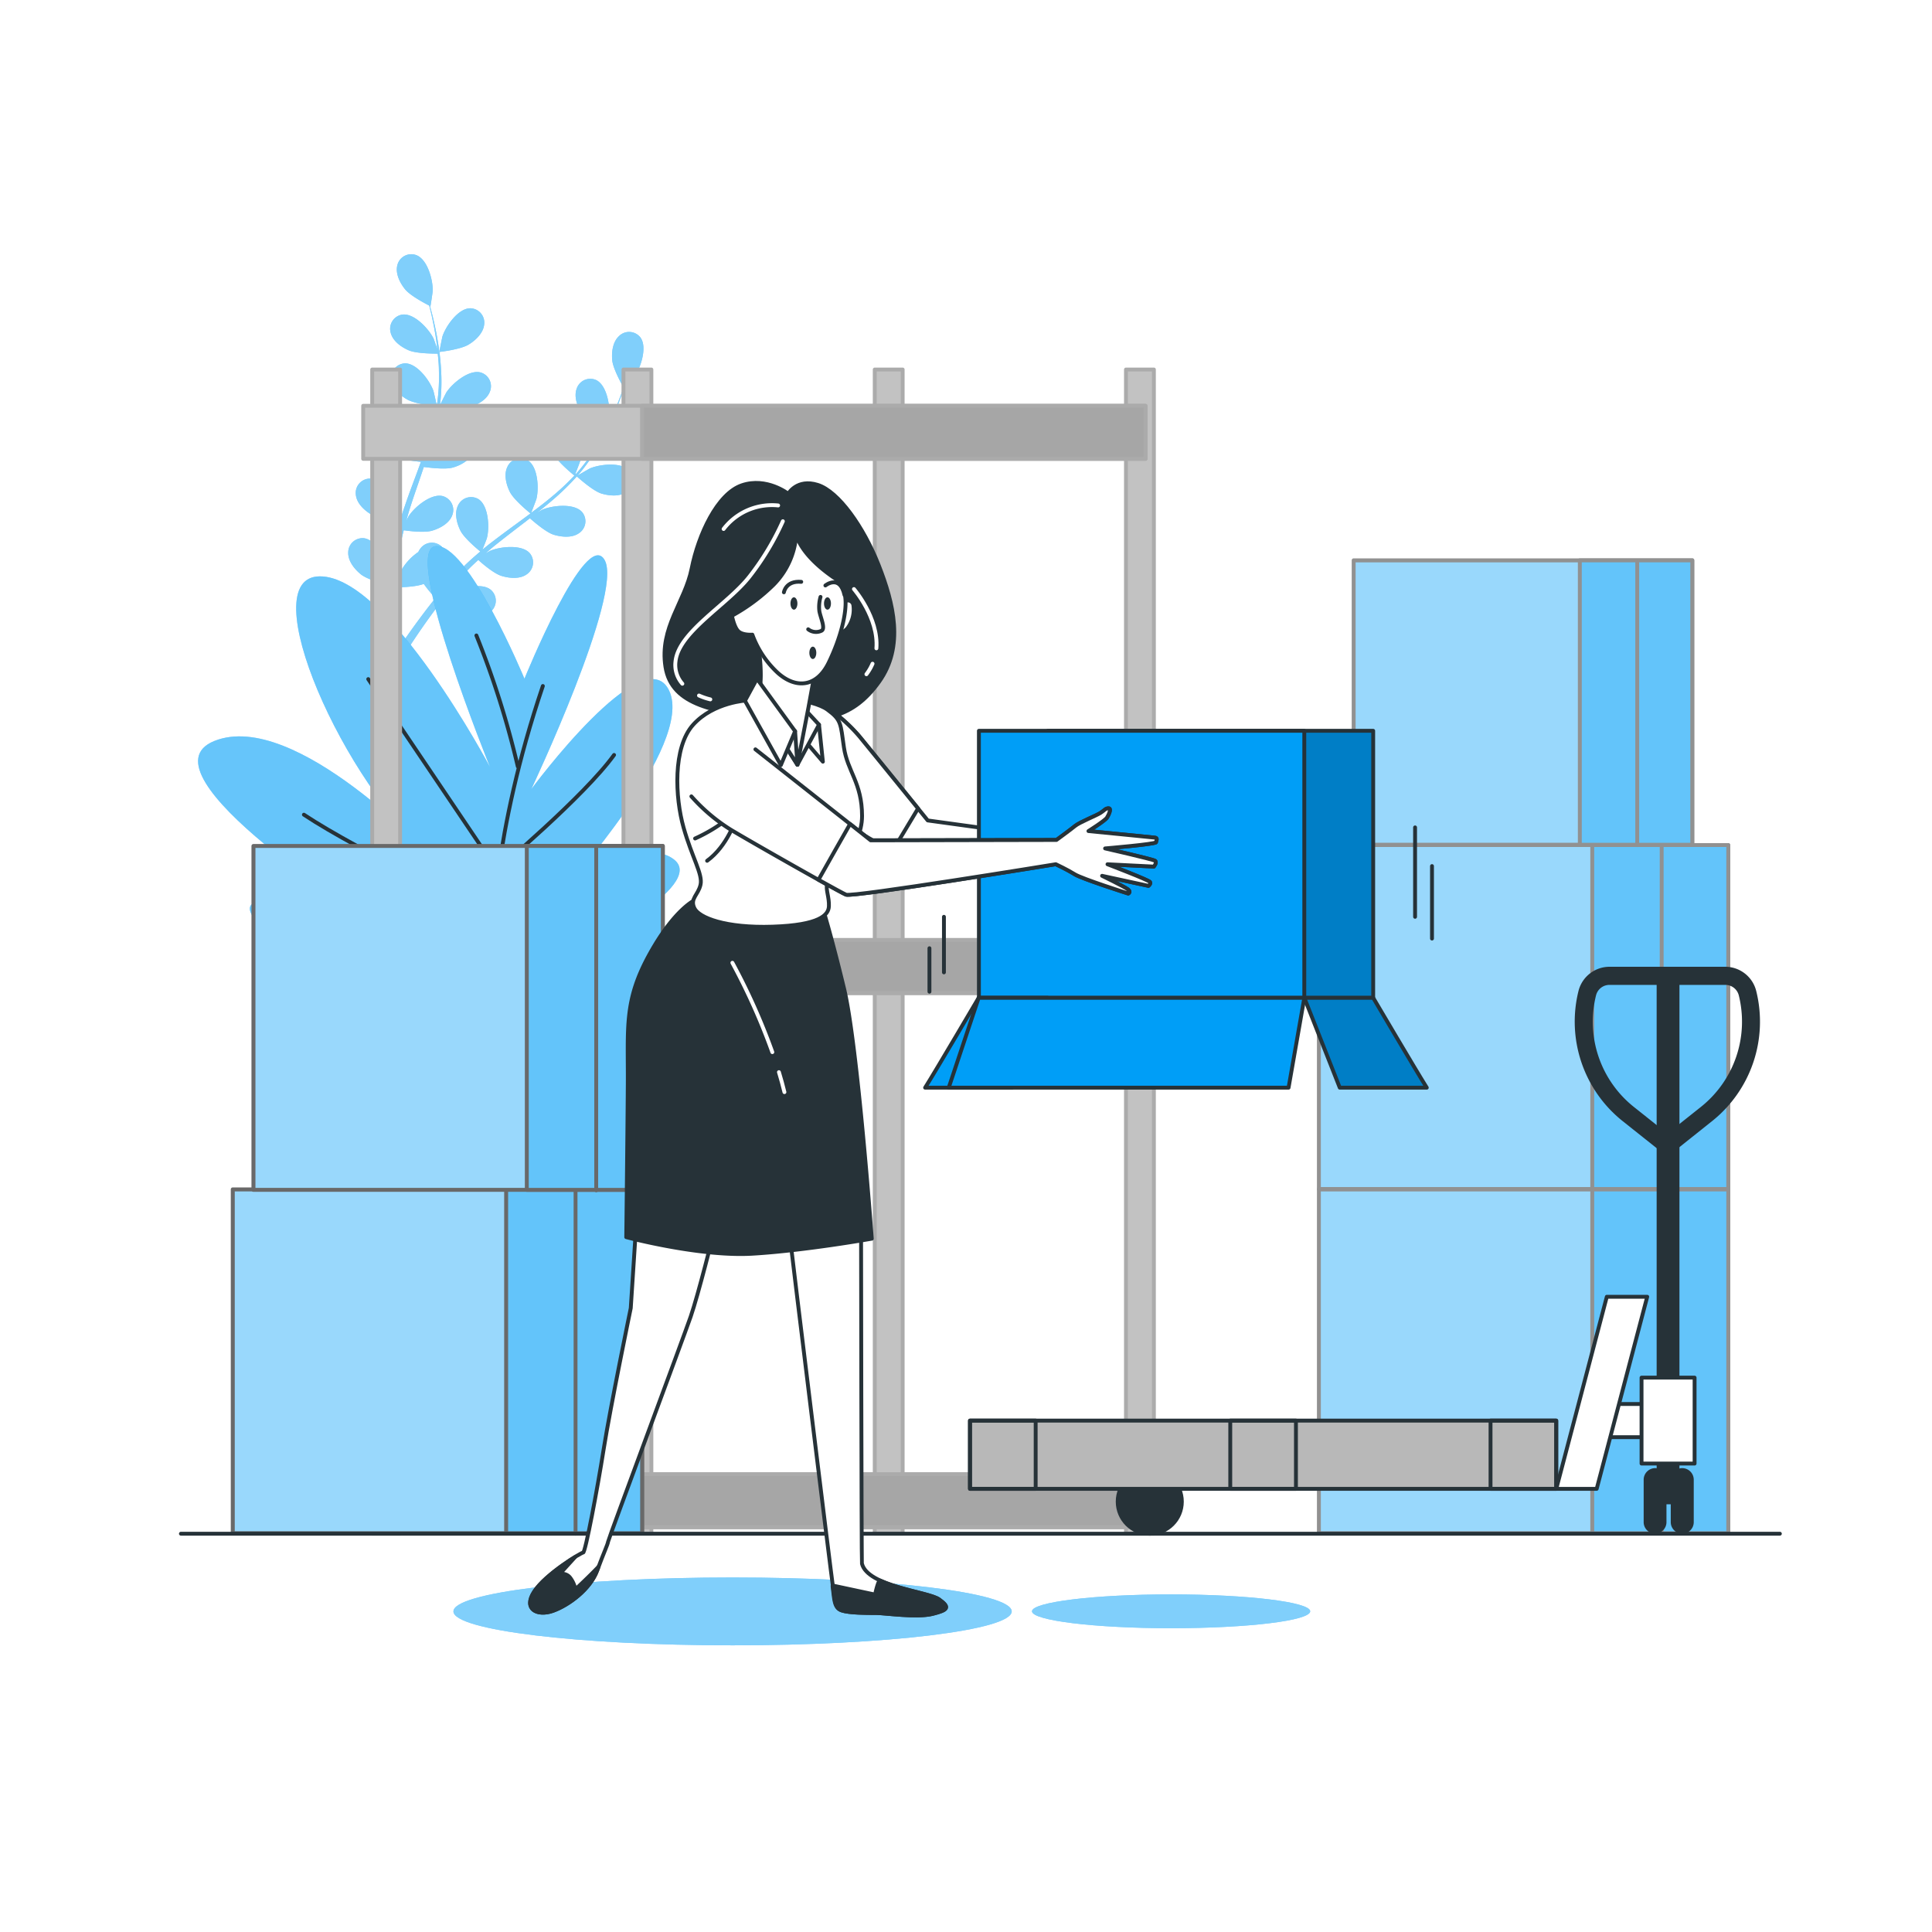 <svg class="animated" id="freepik_stories-empty" xmlns="http://www.w3.org/2000/svg" xmlns:xlink="http://www.w3.org/1999/xlink" viewBox="0 0 500 500" version="1.1" xmlns:svgjs="http://svgjs.com/svgjs"><style>svg#freepik_stories-empty:not(.animated) .animable {opacity: 0;}svg#freepik_stories-empty.animated #freepik--Plants--inject-16 {animation: 1s 1 forwards cubic-bezier(.36,-0.01,.5,1.38) slideLeft;animation-delay: 0s;}svg#freepik_stories-empty.animated #freepik--Shelf--inject-16 {animation: 1s 1 forwards cubic-bezier(.36,-0.01,.5,1.38) fadeIn;animation-delay: 0s;}svg#freepik_stories-empty.animated #freepik--Boxes--inject-16 {animation: 1s 1 forwards cubic-bezier(.36,-0.01,.5,1.38) zoomOut;animation-delay: 0s;}svg#freepik_stories-empty.animated #freepik--hand-truck--inject-16 {animation: 1s 1 forwards cubic-bezier(.36,-0.01,.5,1.38) lightSpeedRight;animation-delay: 0s;}svg#freepik_stories-empty.animated #freepik--Floor--inject-16 {animation: 1s 1 forwards cubic-bezier(.36,-0.01,.5,1.38) slideRight;animation-delay: 0s;}svg#freepik_stories-empty.animated #freepik--Character--inject-16 {animation: 1s 1 forwards cubic-bezier(.36,-0.01,.5,1.38) slideUp;animation-delay: 0s;}            @keyframes slideLeft {                0% {                    opacity: 0;                    transform: translateX(-30px);                }                100% {                    opacity: 1;                    transform: translateX(0);                }            }                    @keyframes fadeIn {                0% {                    opacity: 0;                }                100% {                    opacity: 1;                }            }                    @keyframes zoomOut {                0% {                    opacity: 0;                    transform: scale(1.5);                }                100% {                    opacity: 1;                    transform: scale(1);                }            }                    @keyframes lightSpeedRight {              from {                transform: translate3d(50%, 0, 0) skewX(-20deg);                opacity: 0;              }              60% {                transform: skewX(10deg);                opacity: 1;              }              80% {                transform: skewX(-2deg);              }              to {                opacity: 1;                transform: translate3d(0, 0, 0);              }            }                    @keyframes slideRight {                0% {                    opacity: 0;                    transform: translateX(30px);                }                100% {                    opacity: 1;                    transform: translateX(0);                }            }                    @keyframes slideUp {                0% {                    opacity: 0;                    transform: translateY(30px);                }                100% {                    opacity: 1;                    transform: inherit;                }            }        </style><g id="freepik--Plants--inject-16" class="animable" style="transform-origin: 113.579px 157.342px;"><path d="M113.73,91.08c-.06,0,.7-3.73.77-4,.86-2.67,4.1-7.31,7.23-7.3A3.71,3.71,0,0,1,125.3,84c-.23,2.2-2.21,4.08-4,5.16C119.2,90.47,113.73,91.08,113.73,91.08Z" style="fill: rgb(0, 158, 247); transform-origin: 119.531px 85.43px;" id="el7wee6bqu3q4" class="animable"></path><path d="M107.66,66c3,1.06,4.42,6.52,4.32,9.32,0,.24-.56,4-.61,4l-.06,0c.23.86.48,1.79.73,2.81.44,1.88.92,4,1.29,6.36a65.63,65.63,0,0,1,.84,7.64,48.28,48.28,0,0,1-.29,8.6.36.36,0,0,0,0,.1c.39-.83,1.55-3.13,1.65-3.29,1.54-2.34,5.88-6,8.91-5.13a3.7,3.7,0,0,1,2.32,5c-.8,2.06-3.2,3.35-5.21,3.92-2.27.65-7.33-.11-7.73-.18a65.43,65.43,0,0,1-1.86,8.57q-.7,2.46-1.52,4.91c.35-.71.68-1.34.73-1.42,1.54-2.35,5.89-6,8.91-5.13a3.7,3.7,0,0,1,2.32,5c-.8,2.06-3.2,3.35-5.21,3.92s-6.37,0-7.51-.15l-.63,1.88c-1,3-2.09,6-3,8.94-.33,1-.62,2.08-.91,3.12.32-.63.59-1.16.64-1.24,1.53-2.34,5.88-6,8.9-5.13a3.72,3.72,0,0,1,2.33,5c-.8,2.07-3.21,3.35-5.22,3.93s-5.94.07-7.3-.12c-.27,1.07-.53,2.14-.74,3.19-.13.73-.3,1.41-.39,2.14l-.3,2.15c-.14,1.37-.3,2.78-.4,4.12-.08.93-.14,1.82-.2,2.72.32-1,1-3.07,1-3.23a14.42,14.42,0,0,1,4.8-5.46,3.63,3.63,0,0,1,.41-.72,3.7,3.7,0,0,1,5.45-.85c2.38,2.05,1.78,7.67.69,10.25-.06.15-.95,1.72-1.52,2.71.43-.53.83-1.05,1.28-1.58.87-1.07,1.77-2.11,2.73-3.23l1.47-1.59c.48-.54,1.06-1,1.59-1.59,1.25-1.21,2.58-2.38,3.95-3.53-.93-.76-4.21-3.52-5.15-5.4s-1.61-4.51-.63-6.5a3.72,3.72,0,0,1,5.27-1.67c2.65,1.67,2.92,7.32,2.23,10,0,.17-.76,2.06-1.17,3.09.83-.68,1.65-1.36,2.51-2,2.48-1.91,5.05-3.78,7.6-5.65l2.33-1.72c-.33-.27-4.29-3.47-5.35-5.58-.93-1.87-1.61-4.51-.63-6.49a3.71,3.71,0,0,1,5.27-1.67c2.66,1.66,2.92,7.31,2.23,10-.05.2-1.08,2.92-1.37,3.6,1.7-1.27,3.39-2.55,5-3.89a64.65,64.65,0,0,0,6.2-5.77c-.15-.13-4.3-3.45-5.38-5.6-.94-1.87-1.61-4.52-.63-6.5a3.71,3.71,0,0,1,5.26-1.67c2.66,1.67,2.93,7.32,2.24,10,0,.18-.83,2.25-1.22,3.23l.15.1a48.44,48.44,0,0,0,5.09-6.84c.84-1.33,1.56-2.64,2.24-3.93-.84-.54-4.63-3.05-5.82-4.88s-2.09-4.31-1.34-6.39a3.71,3.71,0,0,1,5.05-2.24c2.83,1.37,3.71,7,3.32,9.73,0,.15-.4,1.66-.69,2.75.29-.59.61-1.19.88-1.76,1-2.13,1.85-4.15,2.55-6,.4-1,.73-1.95,1-2.83-.55-1-2.69-4.84-2.9-7s.13-4.78,1.76-6.28a3.71,3.71,0,0,1,5.51.34c1.88,2.51.09,7.88-1.53,10.16-.14.2-2.69,3-2.72,3l0-.06c-.28.85-.58,1.76-.94,2.74-.66,1.82-1.43,3.86-2.42,6a67.81,67.81,0,0,1-3.53,6.83,48.53,48.53,0,0,1-5,7l-.07.08c.78-.48,3-1.76,3.19-1.84,2.58-1.1,8.2-1.72,10.26.64a3.71,3.71,0,0,1-.82,5.46c-1.81,1.28-4.52,1-6.52.4-2.25-.72-6-4.14-6.34-4.42a65,65,0,0,1-6.28,6.12c-1.29,1.11-2.63,2.19-4,3.26.69-.4,1.31-.75,1.4-.79,2.57-1.1,8.19-1.72,10.25.64a3.7,3.7,0,0,1-.82,5.46c-1.8,1.28-4.52,1-6.51.4s-5.32-3.5-6.18-4.27c-.53.4-1,.81-1.57,1.22-2.51,1.92-5,3.83-7.45,5.79-.85.68-1.66,1.39-2.48,2.1l1.22-.68c2.57-1.1,8.19-1.73,10.25.63a3.72,3.72,0,0,1-.82,5.47c-1.8,1.28-4.52,1-6.51.39s-5-3.22-6-4.13c-.81.75-1.63,1.5-2.38,2.26-.51.53-1,1-1.5,1.57l-1.44,1.62c-.87,1.07-1.78,2.16-2.61,3.22-.58.73-1.12,1.44-1.66,2.16.83-.7,2.51-2,2.66-2.12,2.37-1.48,7.84-3,10.23-.92a3.71,3.71,0,0,1,0,5.52c-1.6,1.54-4.32,1.7-6.38,1.38-2.28-.36-6.4-3-6.91-3.38-.9,1.19-1.76,2.34-2.56,3.45-2.77,3.83-4.93,7.13-6.41,9.45l-.15.24-1.92-.93.3-.46c1.55-2.32,3.81-5.6,6.69-9.4.91-1.21,1.9-2.48,2.93-3.77a40.65,40.65,0,0,1-3-3.69c-2.21.87-6.79.9-7.39.9-.09,1.48-.17,2.93-.23,4.29-.2,4.72-.18,8.66-.13,11.42v.32l-2.11-1c0-2.74.11-6.44.39-10.82.09-1.5.22-3.11.37-4.76-.59-.15-5.36-1.37-7.16-2.81-1.63-1.31-3.35-3.42-3.29-5.64a3.71,3.71,0,0,1,4.08-3.72c3.11.4,5.72,5.42,6.23,8.17,0,.17.16,2,.22,3.1.07-.67.12-1.33.2-2,.13-1.37.31-2.73.5-4.2.11-.71.23-1.42.34-2.14s.3-1.46.45-2.2c.38-1.7.84-3.41,1.35-5.12-1.2-.12-5.45-.62-7.27-1.67s-3.84-2.87-4.11-5.07a3.71,3.71,0,0,1,3.47-4.3c3.13-.07,6.47,4.49,7.39,7.14.06.16.51,2.13.74,3.22.31-1,.61-2.05,1-3.08,1-3,2.13-5.93,3.23-8.9.34-.91.66-1.82,1-2.73-.43,0-5.5-.53-7.54-1.7-1.81-1-3.83-2.87-4.11-5.07a3.72,3.72,0,0,1,3.47-4.3c3.14-.07,6.48,4.49,7.4,7.14.07.2.71,3,.84,3.76.72-2,1.43-4,2-6a64.85,64.85,0,0,0,2-8.24c-.2,0-5.49-.5-7.58-1.7-1.82-1-3.84-2.87-4.11-5.07a3.7,3.7,0,0,1,3.47-4.29c3.13-.08,6.47,4.48,7.39,7.13.06.17.56,2.33.77,3.37h.17a47.81,47.81,0,0,0,.48-8.51c0-1.57-.15-3.06-.3-4.51-1,0-5.54,0-7.54-.87s-4.13-2.43-4.65-4.58a3.71,3.71,0,0,1,3-4.65c3.11-.43,6.93,3.75,8.14,6.27.06.14.58,1.61.93,2.69-.07-.66-.14-1.34-.23-2-.31-2.35-.75-4.48-1.15-6.37-.24-1.07-.47-2-.7-2.93-1-.5-4.92-2.56-6.26-4.22s-2.54-4.07-2-6.21A3.71,3.71,0,0,1,107.66,66Z" style="fill: rgb(0, 158, 247); transform-origin: 128.322px 117.577px;" id="elzraq1510jz" class="animable"></path><path d="M164.34,114.29c-2.45-.1-7.35-2.61-7.35-2.61s2.63-2.73,2.82-2.88c2.19-1.74,7.45-3.83,10.06-2.09a3.7,3.7,0,0,1,.65,5.48C169.12,113.9,166.43,114.38,164.34,114.29Z" style="fill: rgb(0, 158, 247); transform-origin: 164.219px 110.178px;" id="elunfjjipc87m" class="animable"></path><g id="elm1tub46u0bo"><g style="opacity: 0.5; transform-origin: 130.783px 117.577px;" class="animable"><path d="M113.73,91.08c-.06,0,.7-3.73.77-4,.86-2.67,4.1-7.31,7.23-7.3A3.71,3.71,0,0,1,125.3,84c-.23,2.2-2.21,4.08-4,5.16C119.2,90.47,113.73,91.08,113.73,91.08Z" style="fill: rgb(255, 255, 255); transform-origin: 119.531px 85.43px;" id="elbudu2kgm8ht" class="animable"></path><path d="M107.66,66c3,1.06,4.42,6.52,4.32,9.32,0,.24-.56,4-.61,4l-.06,0c.23.86.48,1.79.73,2.81.44,1.88.92,4,1.29,6.36a65.63,65.63,0,0,1,.84,7.64,48.28,48.28,0,0,1-.29,8.6.36.36,0,0,0,0,.1c.39-.83,1.55-3.13,1.65-3.29,1.54-2.34,5.88-6,8.91-5.13a3.7,3.7,0,0,1,2.32,5c-.8,2.06-3.2,3.35-5.21,3.92-2.27.65-7.33-.11-7.73-.18a65.43,65.43,0,0,1-1.86,8.57q-.7,2.46-1.52,4.91c.35-.71.68-1.34.73-1.42,1.54-2.35,5.89-6,8.91-5.13a3.7,3.7,0,0,1,2.32,5c-.8,2.06-3.2,3.35-5.21,3.92s-6.37,0-7.51-.15l-.63,1.88c-1,3-2.09,6-3,8.94-.33,1-.62,2.08-.91,3.12.32-.63.59-1.16.64-1.24,1.53-2.34,5.88-6,8.9-5.13a3.72,3.72,0,0,1,2.33,5c-.8,2.07-3.21,3.35-5.22,3.93s-5.94.07-7.3-.12c-.27,1.07-.53,2.14-.74,3.19-.13.73-.3,1.41-.39,2.14l-.3,2.15c-.14,1.37-.3,2.78-.4,4.12-.08.93-.14,1.82-.2,2.72.32-1,1-3.07,1-3.23a14.42,14.42,0,0,1,4.8-5.46,3.63,3.63,0,0,1,.41-.72,3.7,3.7,0,0,1,5.45-.85c2.38,2.05,1.78,7.67.69,10.25-.06.15-.95,1.72-1.52,2.71.43-.53.83-1.05,1.28-1.58.87-1.07,1.77-2.11,2.73-3.23l1.47-1.59c.48-.54,1.06-1,1.59-1.59,1.25-1.21,2.58-2.38,3.95-3.53-.93-.76-4.21-3.52-5.15-5.4s-1.61-4.51-.63-6.5a3.72,3.72,0,0,1,5.27-1.67c2.65,1.67,2.92,7.32,2.23,10,0,.17-.76,2.06-1.17,3.09.83-.68,1.65-1.36,2.51-2,2.48-1.91,5.05-3.78,7.6-5.65l2.33-1.72c-.33-.27-4.29-3.47-5.35-5.58-.93-1.87-1.61-4.51-.63-6.49a3.71,3.71,0,0,1,5.27-1.67c2.66,1.66,2.92,7.31,2.23,10-.05.2-1.08,2.92-1.37,3.6,1.7-1.27,3.39-2.55,5-3.89a64.65,64.65,0,0,0,6.2-5.77c-.15-.13-4.3-3.45-5.38-5.6-.94-1.87-1.61-4.52-.63-6.5a3.71,3.71,0,0,1,5.26-1.67c2.66,1.67,2.93,7.32,2.24,10,0,.18-.83,2.25-1.22,3.23l.15.1a48.44,48.44,0,0,0,5.09-6.84c.84-1.33,1.56-2.64,2.24-3.93-.84-.54-4.63-3.05-5.82-4.88s-2.09-4.31-1.34-6.39a3.71,3.71,0,0,1,5.05-2.24c2.83,1.37,3.71,7,3.32,9.73,0,.15-.4,1.66-.69,2.75.29-.59.61-1.19.88-1.76,1-2.13,1.85-4.15,2.55-6,.4-1,.73-1.95,1-2.83-.55-1-2.69-4.84-2.9-7s.13-4.78,1.76-6.28a3.71,3.71,0,0,1,5.51.34c1.88,2.51.09,7.88-1.53,10.16-.14.2-2.69,3-2.72,3l0-.06c-.28.85-.58,1.76-.94,2.74-.66,1.82-1.43,3.86-2.42,6a67.81,67.81,0,0,1-3.53,6.83,48.53,48.53,0,0,1-5,7l-.07.08c.78-.48,3-1.76,3.19-1.84,2.58-1.1,8.2-1.72,10.26.64a3.71,3.71,0,0,1-.82,5.46c-1.81,1.28-4.52,1-6.52.4-2.25-.72-6-4.14-6.34-4.42a65,65,0,0,1-6.28,6.12c-1.29,1.11-2.63,2.19-4,3.26.69-.4,1.31-.75,1.4-.79,2.57-1.1,8.19-1.72,10.25.64a3.7,3.7,0,0,1-.82,5.46c-1.8,1.28-4.52,1-6.51.4s-5.32-3.5-6.18-4.27c-.53.4-1,.81-1.57,1.22-2.51,1.92-5,3.83-7.45,5.79-.85.68-1.66,1.39-2.48,2.1l1.22-.68c2.57-1.1,8.19-1.73,10.25.63a3.72,3.72,0,0,1-.82,5.47c-1.8,1.28-4.52,1-6.51.39s-5-3.22-6-4.13c-.81.75-1.63,1.5-2.38,2.26-.51.53-1,1-1.5,1.57l-1.44,1.62c-.87,1.07-1.78,2.16-2.61,3.22-.58.73-1.12,1.44-1.66,2.16.83-.7,2.51-2,2.66-2.12,2.37-1.48,7.84-3,10.23-.92a3.71,3.71,0,0,1,0,5.52c-1.6,1.54-4.32,1.7-6.38,1.38-2.28-.36-6.4-3-6.91-3.38-.9,1.19-1.76,2.34-2.56,3.45-2.77,3.83-4.93,7.13-6.41,9.45l-.15.24-1.92-.93.3-.46c1.55-2.32,3.81-5.6,6.69-9.4.91-1.21,1.9-2.48,2.93-3.77a40.65,40.65,0,0,1-3-3.69c-2.21.87-6.79.9-7.39.9-.09,1.48-.17,2.93-.23,4.29-.2,4.72-.18,8.66-.13,11.42v.32l-2.11-1c0-2.74.11-6.44.39-10.82.09-1.5.22-3.11.37-4.76-.59-.15-5.36-1.37-7.16-2.81-1.63-1.31-3.35-3.42-3.29-5.64a3.71,3.71,0,0,1,4.08-3.72c3.11.4,5.72,5.42,6.23,8.17,0,.17.16,2,.22,3.1.07-.67.12-1.33.2-2,.13-1.37.31-2.73.5-4.2.11-.71.23-1.42.34-2.14s.3-1.46.45-2.2c.38-1.7.84-3.41,1.35-5.12-1.2-.12-5.45-.62-7.27-1.67s-3.84-2.87-4.11-5.07a3.71,3.71,0,0,1,3.47-4.3c3.13-.07,6.47,4.49,7.39,7.14.06.16.51,2.13.74,3.22.31-1,.61-2.05,1-3.08,1-3,2.13-5.93,3.23-8.9.34-.91.66-1.82,1-2.73-.43,0-5.5-.53-7.54-1.7-1.81-1-3.83-2.87-4.11-5.07a3.72,3.72,0,0,1,3.47-4.3c3.14-.07,6.48,4.49,7.4,7.14.07.2.71,3,.84,3.76.72-2,1.43-4,2-6a64.85,64.85,0,0,0,2-8.24c-.2,0-5.49-.5-7.58-1.7-1.82-1-3.84-2.87-4.11-5.07a3.7,3.7,0,0,1,3.47-4.29c3.13-.08,6.47,4.48,7.39,7.13.06.17.56,2.33.77,3.37h.17a47.81,47.81,0,0,0,.48-8.51c0-1.57-.15-3.06-.3-4.51-1,0-5.54,0-7.54-.87s-4.13-2.43-4.65-4.58a3.71,3.71,0,0,1,3-4.65c3.11-.43,6.93,3.75,8.14,6.27.06.14.58,1.61.93,2.69-.07-.66-.14-1.34-.23-2-.31-2.35-.75-4.48-1.15-6.37-.24-1.07-.47-2-.7-2.93-1-.5-4.92-2.56-6.26-4.22s-2.54-4.07-2-6.21A3.71,3.71,0,0,1,107.66,66Z" style="fill: rgb(255, 255, 255); transform-origin: 128.322px 117.577px;" id="elnl5ewwsw6i8" class="animable"></path><path d="M164.34,114.29c-2.45-.1-7.35-2.61-7.35-2.61s2.63-2.73,2.82-2.88c2.19-1.74,7.45-3.83,10.06-2.09a3.7,3.7,0,0,1,.65,5.48C169.12,113.9,166.43,114.38,164.34,114.29Z" style="fill: rgb(255, 255, 255); transform-origin: 164.219px 110.178px;" id="elxjp85ihe9en" class="animable"></path></g></g><path d="M135.73,175.65s-14.87-35.84-23.19-34.28,14.27,57.14,14.27,57.14-26.16-49.35-44-49.35S89.35,203.7,112,221.88c0,0-35.68-38.44-56.49-30.13S97.08,239,97.08,239,60.81,227.59,65,236.43s15.46,10.38,15.46,10.38L90,248.89h52l8-3.11s33.3-16.63,24.38-23.38-28.54,7.79-28.54,7.79,33.89-37.4,27.35-51.42-35.68,25.45-35.68,25.45,23.79-50.39,19-59.22S135.73,175.65,135.73,175.65Z" style="fill: rgb(0, 158, 247); transform-origin: 113.579px 195.105px;" id="elz30uxoicxdo" class="animable"></path><g id="ellljrod96t1"><path d="M135.73,175.65s-14.87-35.84-23.19-34.28,14.27,57.14,14.27,57.14-26.16-49.35-44-49.35S89.35,203.7,112,221.88c0,0-35.68-38.44-56.49-30.13S97.08,239,97.08,239,60.81,227.59,65,236.43s15.46,10.38,15.46,10.38L96,248.89h42l12-3.11s33.3-16.63,24.38-23.38-28.54,7.79-28.54,7.79,33.89-37.4,27.35-51.42-35.68,25.45-35.68,25.45,23.79-50.39,19-59.22S135.73,175.65,135.73,175.65Z" style="fill: rgb(255, 255, 255); opacity: 0.4; transform-origin: 113.579px 195.105px;" class="animable"></path></g><path d="M140.49,177.54c-13.08,38.65-13.08,66-13.08,66s15.46.6,31.51-11.3" style="fill: none; stroke: rgb(38, 50, 56); stroke-linecap: round; stroke-linejoin: round; transform-origin: 143.165px 210.543px;" id="elnj6l3v6k18" class="animable"></path><path d="M134,198.35a232.21,232.21,0,0,0-10.71-33.89" style="fill: none; stroke: rgb(38, 50, 56); stroke-linecap: round; stroke-linejoin: round; transform-origin: 128.645px 181.405px;" id="el9ej8jiq8039" class="animable"></path><path d="M95.3,175.75l33.29,49.36s22.6-19,30.33-29.73" style="fill: none; stroke: rgb(38, 50, 56); stroke-linecap: round; stroke-linejoin: round; transform-origin: 127.11px 200.43px;" id="elemrp3r7j9c" class="animable"></path><path d="M128,237s-35.08-16.65-49.35-26.16" style="fill: none; stroke: rgb(38, 50, 56); stroke-linecap: round; stroke-linejoin: round; transform-origin: 103.325px 223.92px;" id="elb8is6h9fr9a" class="animable"></path></g><g id="freepik--Shelf--inject-16" class="animable" style="transform-origin: 196.31px 246.275px;"><rect x="226.38" y="95.63" width="7.23" height="301.29" style="fill: rgb(194, 194, 194); stroke: rgb(171, 171, 171); stroke-linecap: round; stroke-linejoin: round; transform-origin: 229.995px 246.275px;" id="elprag5qt2ij" class="animable"></rect><rect x="96.32" y="95.63" width="7.23" height="301.29" style="fill: rgb(194, 194, 194); stroke: rgb(171, 171, 171); stroke-linecap: round; stroke-linejoin: round; transform-origin: 99.935px 246.275px;" id="elg94czw6cdmo" class="animable"></rect><rect x="161.35" y="95.63" width="7.23" height="301.29" style="fill: rgb(194, 194, 194); stroke: rgb(171, 171, 171); stroke-linecap: round; stroke-linejoin: round; transform-origin: 164.965px 246.275px;" id="el7qlitoy1lk6" class="animable"></rect><rect x="291.4" y="95.63" width="7.23" height="301.29" style="fill: rgb(194, 194, 194); stroke: rgb(171, 171, 171); stroke-linecap: round; stroke-linejoin: round; transform-origin: 295.015px 246.275px;" id="elgesome76xmu" class="animable"></rect><rect x="93.99" y="105.02" width="202.47" height="13.73" style="fill: rgb(194, 194, 194); stroke: rgb(171, 171, 171); stroke-linecap: round; stroke-linejoin: round; transform-origin: 195.225px 111.885px;" id="elkq05ma3oh09" class="animable"></rect><rect x="166.16" y="105.02" width="130.3" height="13.73" style="fill: rgb(166, 166, 166); stroke: rgb(171, 171, 171); stroke-linecap: round; stroke-linejoin: round; transform-origin: 231.31px 111.885px;" id="elnsqzzwm34qq" class="animable"></rect><rect x="93.99" y="243.27" width="202.47" height="13.73" style="fill: rgb(194, 194, 194); stroke: rgb(171, 171, 171); stroke-linecap: round; stroke-linejoin: round; transform-origin: 195.225px 250.135px;" id="elx7sqp71wal" class="animable"></rect><rect x="166.16" y="243.27" width="130.3" height="13.73" style="fill: rgb(166, 166, 166); stroke: rgb(171, 171, 171); stroke-linecap: round; stroke-linejoin: round; transform-origin: 231.31px 250.135px;" id="elwp8o53y7ds" class="animable"></rect><rect x="93.99" y="381.51" width="202.47" height="13.73" style="fill: rgb(194, 194, 194); stroke: rgb(171, 171, 171); stroke-linecap: round; stroke-linejoin: round; transform-origin: 195.225px 388.375px;" id="el8z28vj717g4" class="animable"></rect><rect x="166.16" y="381.51" width="130.3" height="13.73" style="fill: rgb(166, 166, 166); stroke: rgb(171, 171, 171); stroke-linecap: round; stroke-linejoin: round; transform-origin: 231.31px 388.375px;" id="el1t3ebl1vif3" class="animable"></rect></g><g id="freepik--Boxes--inject-16" class="animable" style="transform-origin: 253.755px 270.96px;"><rect x="60.23" y="307.8" width="105.96" height="89.01" style="fill: rgb(0, 158, 247); transform-origin: 113.21px 352.305px;" id="elx18qipy9ej" class="animable"></rect><g style="clip-path: url(&quot;#freepik--clip-path--inject-16&quot;); transform-origin: 113.21px 352.305px;" id="elvvnm5xo3us" class="animable"><g id="eloqv0xfz3u7b"><rect x="60.23" y="307.8" width="105.96" height="89.01" style="fill: rgb(255, 255, 255); stroke: rgb(105, 105, 105); stroke-linecap: round; stroke-linejoin: round; opacity: 0.6; transform-origin: 113.21px 352.305px;" class="animable"></rect></g></g><rect x="60.23" y="307.8" width="105.96" height="89.01" style="fill: none; stroke: rgb(105, 105, 105); stroke-linecap: round; stroke-linejoin: round; transform-origin: 113.21px 352.305px;" id="elgrjcuqmk6g8" class="animable"></rect><rect x="130.98" y="307.8" width="35.21" height="89.01" style="fill: rgb(0, 158, 247); transform-origin: 148.585px 352.305px;" id="eltt6fwkpwsoh" class="animable"></rect><g style="clip-path: url(&quot;#freepik--clip-path-2--inject-16&quot;); transform-origin: 148.585px 352.305px;" id="el8h379y5341w" class="animable"><g id="el3v7zp1fmef9"><rect x="130.98" y="307.8" width="35.21" height="89.01" style="fill: rgb(255, 255, 255); stroke: rgb(105, 105, 105); stroke-linecap: round; stroke-linejoin: round; opacity: 0.39; transform-origin: 148.585px 352.305px;" class="animable"></rect></g></g><rect x="130.98" y="307.8" width="35.21" height="89.01" style="fill: none; stroke: rgb(105, 105, 105); stroke-linecap: round; stroke-linejoin: round; transform-origin: 148.585px 352.305px;" id="elvqwaykezo" class="animable"></rect><line x1="148.95" y1="308.04" x2="148.95" y2="396.92" style="fill: none; stroke: rgb(105, 105, 105); stroke-linecap: round; stroke-linejoin: round; transform-origin: 148.95px 352.48px;" id="eloue2tcoh6a" class="animable"></line><rect x="65.58" y="218.93" width="105.96" height="89.01" style="fill: rgb(0, 158, 247); transform-origin: 118.56px 263.435px;" id="eli5vi5f35og" class="animable"></rect><g style="clip-path: url(&quot;#freepik--clip-path-3--inject-16&quot;); transform-origin: 118.56px 263.435px;" id="elj5msw9yb7p8" class="animable"><g id="elmbbg5fzkvej"><rect x="65.58" y="218.93" width="105.96" height="89.01" style="fill: rgb(255, 255, 255); stroke: rgb(105, 105, 105); stroke-linecap: round; stroke-linejoin: round; opacity: 0.6; transform-origin: 118.56px 263.435px;" class="animable"></rect></g></g><rect x="65.58" y="218.93" width="105.96" height="89.01" style="fill: none; stroke: rgb(105, 105, 105); stroke-linecap: round; stroke-linejoin: round; transform-origin: 118.56px 263.435px;" id="el7brrzmanr2m" class="animable"></rect><rect x="136.33" y="218.93" width="35.21" height="89.01" style="fill: rgb(0, 158, 247); transform-origin: 153.935px 263.435px;" id="el71xwpoh20q" class="animable"></rect><g style="clip-path: url(&quot;#freepik--clip-path-4--inject-16&quot;); transform-origin: 153.935px 263.435px;" id="elc2e5two9hgr" class="animable"><g id="elgefd9bfn4td"><rect x="136.33" y="218.93" width="35.21" height="89.01" style="fill: rgb(255, 255, 255); stroke: rgb(105, 105, 105); stroke-linecap: round; stroke-linejoin: round; opacity: 0.39; transform-origin: 153.935px 263.435px;" class="animable"></rect></g></g><rect x="136.33" y="218.93" width="35.21" height="89.01" style="fill: none; stroke: rgb(105, 105, 105); stroke-linecap: round; stroke-linejoin: round; transform-origin: 153.935px 263.435px;" id="elhefb4udea55" class="animable"></rect><line x1="154.3" y1="219.17" x2="154.3" y2="308.05" style="fill: none; stroke: rgb(105, 105, 105); stroke-linecap: round; stroke-linejoin: round; transform-origin: 154.3px 263.61px;" id="elmxsl7ylqlnp" class="animable"></line><rect x="341.32" y="307.8" width="105.96" height="89.01" style="fill: rgb(0, 158, 247); transform-origin: 394.3px 352.305px;" id="el7i3k73jennv" class="animable"></rect><g style="clip-path: url(&quot;#freepik--clip-path-5--inject-16&quot;); transform-origin: 394.3px 352.305px;" id="elj9gd2ds5n2s" class="animable"><g id="elw928mkqmmwp"><rect x="341.32" y="307.8" width="105.96" height="89.01" style="fill: rgb(255, 255, 255); stroke: rgb(145, 145, 145); stroke-linecap: round; stroke-linejoin: round; opacity: 0.6; transform-origin: 394.3px 352.305px;" class="animable"></rect></g></g><rect x="341.32" y="307.8" width="105.96" height="89.01" style="fill: none; stroke: rgb(145, 145, 145); stroke-linecap: round; stroke-linejoin: round; transform-origin: 394.3px 352.305px;" id="elh4744niw4fm" class="animable"></rect><rect x="412.07" y="307.8" width="35.21" height="89.01" style="fill: rgb(0, 158, 247); transform-origin: 429.675px 352.305px;" id="el86i80nrnzjj" class="animable"></rect><g style="clip-path: url(&quot;#freepik--clip-path-6--inject-16&quot;); transform-origin: 429.675px 352.305px;" id="elt6wp1v4rre" class="animable"><g id="elcx85rrkd1i"><rect x="412.07" y="307.8" width="35.21" height="89.01" style="fill: rgb(255, 255, 255); stroke: rgb(145, 145, 145); stroke-linecap: round; stroke-linejoin: round; opacity: 0.39; transform-origin: 429.675px 352.305px;" class="animable"></rect></g></g><rect x="412.07" y="307.8" width="35.21" height="89.01" style="fill: none; stroke: rgb(145, 145, 145); stroke-linecap: round; stroke-linejoin: round; transform-origin: 429.675px 352.305px;" id="elfbkkubbekxv" class="animable"></rect><line x1="430.04" y1="308.04" x2="430.04" y2="396.92" style="fill: none; stroke: rgb(145, 145, 145); stroke-linecap: round; stroke-linejoin: round; transform-origin: 430.04px 352.48px;" id="el8gf3dxn3osa" class="animable"></line><rect x="341.32" y="218.7" width="105.96" height="89.01" style="fill: rgb(0, 158, 247); transform-origin: 394.3px 263.205px;" id="eleirtzuic1ye" class="animable"></rect><g style="clip-path: url(&quot;#freepik--clip-path-7--inject-16&quot;); transform-origin: 394.3px 263.205px;" id="el9jmlpju9fjk" class="animable"><g id="elea8bx17agov"><rect x="341.32" y="218.7" width="105.96" height="89.01" style="fill: rgb(255, 255, 255); stroke: rgb(145, 145, 145); stroke-linecap: round; stroke-linejoin: round; opacity: 0.6; transform-origin: 394.3px 263.205px;" class="animable"></rect></g></g><rect x="341.32" y="218.7" width="105.96" height="89.01" style="fill: none; stroke: rgb(145, 145, 145); stroke-linecap: round; stroke-linejoin: round; transform-origin: 394.3px 263.205px;" id="eljblvbqiwgxq" class="animable"></rect><rect x="412.07" y="218.7" width="35.21" height="89.01" style="fill: rgb(0, 158, 247); transform-origin: 429.675px 263.205px;" id="el3jezfu9fic6" class="animable"></rect><g style="clip-path: url(&quot;#freepik--clip-path-8--inject-16&quot;); transform-origin: 429.675px 263.205px;" id="eljzzrgicmfc" class="animable"><g id="eljstbrh20nuq"><rect x="412.07" y="218.7" width="35.21" height="89.01" style="fill: rgb(255, 255, 255); stroke: rgb(145, 145, 145); stroke-linecap: round; stroke-linejoin: round; opacity: 0.39; transform-origin: 429.675px 263.205px;" class="animable"></rect></g></g><rect x="412.07" y="218.7" width="35.21" height="89.01" style="fill: none; stroke: rgb(145, 145, 145); stroke-linecap: round; stroke-linejoin: round; transform-origin: 429.675px 263.205px;" id="el5aq8f9xmzub" class="animable"></rect><line x1="430.04" y1="218.94" x2="430.04" y2="307.82" style="fill: none; stroke: rgb(145, 145, 145); stroke-linecap: round; stroke-linejoin: round; transform-origin: 430.04px 263.38px;" id="elhfqvyk5bb7k" class="animable"></line><rect x="350.32" y="145" width="87.65" height="73.63" style="fill: rgb(0, 158, 247); transform-origin: 394.145px 181.815px;" id="elx1tpqr9xf0r" class="animable"></rect><g style="clip-path: url(&quot;#freepik--clip-path-9--inject-16&quot;); transform-origin: 394.145px 181.815px;" id="el3d9v6b41q6q" class="animable"><g id="elt93ckk619w9"><rect x="350.32" y="145" width="87.65" height="73.63" style="fill: rgb(255, 255, 255); stroke: rgb(145, 145, 145); stroke-linecap: round; stroke-linejoin: round; opacity: 0.6; transform-origin: 394.145px 181.815px;" class="animable"></rect></g></g><rect x="350.32" y="145" width="87.65" height="73.63" style="fill: none; stroke: rgb(145, 145, 145); stroke-linecap: round; stroke-linejoin: round; transform-origin: 394.145px 181.815px;" id="elc3ublhqxgq4" class="animable"></rect><rect x="408.85" y="145" width="29.12" height="73.63" style="fill: rgb(0, 158, 247); transform-origin: 423.41px 181.815px;" id="ellq2ledaeo4" class="animable"></rect><g style="clip-path: url(&quot;#freepik--clip-path-10--inject-16&quot;); transform-origin: 423.41px 181.815px;" id="el6l1d28hujja" class="animable"><g id="ele6zjhjjk70g"><rect x="408.85" y="145" width="29.12" height="73.63" style="fill: rgb(255, 255, 255); stroke: rgb(145, 145, 145); stroke-linecap: round; stroke-linejoin: round; opacity: 0.39; transform-origin: 423.41px 181.815px;" class="animable"></rect></g></g><rect x="408.85" y="145" width="29.12" height="73.63" style="fill: none; stroke: rgb(145, 145, 145); stroke-linecap: round; stroke-linejoin: round; transform-origin: 423.41px 181.815px;" id="el1rf5k52keu1" class="animable"></rect><line x1="423.71" y1="145.2" x2="423.71" y2="218.72" style="fill: none; stroke: rgb(145, 145, 145); stroke-linecap: round; stroke-linejoin: round; transform-origin: 423.71px 181.96px;" id="elaj3trzkc0fn" class="animable"></line></g><g id="freepik--hand-truck--inject-16" class="animable" style="transform-origin: 353.257px 323.56px;"><rect x="413.03" y="363.35" width="13.73" height="8.59" style="fill: rgb(255, 255, 255); stroke: rgb(38, 50, 56); stroke-linecap: round; stroke-linejoin: round; transform-origin: 419.895px 367.645px;" id="el6ojkoxaj5k" class="animable"></rect><circle cx="297.56" cy="388.62" r="8.3" style="fill: rgb(38, 50, 56); stroke: rgb(38, 50, 56); stroke-linecap: round; stroke-linejoin: round; transform-origin: 297.56px 388.62px;" id="eld7tqkm7g9bm" class="animable"></circle><rect x="429.24" y="251.24" width="4.9" height="137.57" style="fill: rgb(38, 50, 56); stroke: rgb(38, 50, 56); stroke-linecap: round; stroke-linejoin: round; transform-origin: 431.69px 320.025px;" id="el7jc32pk7irk" class="animable"></rect><path d="M431.53,299.36l-11.59-9.22a32.91,32.91,0,0,1-11.43-33.67,8.28,8.28,0,0,1,8-6.27h30a8.26,8.26,0,0,1,8,6.27h0a32.9,32.9,0,0,1-11.42,33.67Zm-15-44.47a3.57,3.57,0,0,0-3.48,2.72,28.18,28.18,0,0,0,9.79,28.86l8.67,6.9,8.68-6.9A28.2,28.2,0,0,0,450,257.61h0a3.58,3.58,0,0,0-3.48-2.72Z" style="fill: rgb(38, 50, 56); transform-origin: 431.511px 274.78px;" id="eljmn7i0v58j8" class="animable"></path><rect x="251.03" y="367.65" width="151.73" height="17.66" style="fill: rgb(255, 255, 255); transform-origin: 326.895px 376.48px;" id="elmh28geajxks" class="animable"></rect><g style="clip-path: url(&quot;#freepik--clip-path-11--inject-16&quot;); transform-origin: 326.895px 376.48px;" id="el93mcyjfth15" class="animable"><g id="el0es4z9tilq05"><rect x="251.03" y="367.65" width="151.73" height="17.66" style="stroke: rgb(38, 50, 56); stroke-linecap: round; stroke-linejoin: round; opacity: 0.28; transform-origin: 326.895px 376.48px;" class="animable"></rect></g></g><rect x="251.03" y="367.65" width="151.73" height="17.66" style="fill: none; stroke: rgb(38, 50, 56); stroke-linecap: round; stroke-linejoin: round; transform-origin: 326.895px 376.48px;" id="elndxp9d6idgj" class="animable"></rect><rect x="251.03" y="367.65" width="17" height="17.66" style="fill: none; stroke: rgb(38, 50, 56); stroke-linecap: round; stroke-linejoin: round; transform-origin: 259.53px 376.48px;" id="el7rj7bf4vvoe" class="animable"></rect><rect x="385.75" y="367.65" width="17" height="17.66" style="fill: none; stroke: rgb(38, 50, 56); stroke-linecap: round; stroke-linejoin: round; transform-origin: 394.25px 376.48px;" id="eln7quvhl3tp" class="animable"></rect><rect x="318.39" y="367.65" width="17" height="17.66" style="fill: none; stroke: rgb(38, 50, 56); stroke-linecap: round; stroke-linejoin: round; transform-origin: 326.89px 376.48px;" id="el3fj29vxxvht" class="animable"></rect><polygon points="402.76 385.31 413.22 385.31 426.3 335.6 415.84 335.6 402.76 385.31" style="fill: rgb(255, 255, 255); stroke: rgb(38, 50, 56); stroke-linecap: round; stroke-linejoin: round; transform-origin: 414.53px 360.455px;" id="elmdbds3e5j0o" class="animable"></polygon><rect x="424.83" y="356.53" width="13.73" height="22.24" style="fill: rgb(255, 255, 255); stroke: rgb(38, 50, 56); stroke-linecap: round; stroke-linejoin: round; transform-origin: 431.695px 367.65px;" id="elcpn54eftaqr" class="animable"></rect><path d="M428.33,396.92h0a3,3,0,0,1-2.95-2.95V382.9a3,3,0,0,1,2.95-2.95h0a3,3,0,0,1,2.95,2.95V394A3,3,0,0,1,428.33,396.92Z" style="fill: rgb(38, 50, 56); transform-origin: 428.33px 388.435px;" id="eltvvf1puqois" class="animable"></path><path d="M435.34,396.92h0a3,3,0,0,1-2.95-2.95V382.9a3,3,0,0,1,2.95-2.95h0a3,3,0,0,1,3,2.95V394A3,3,0,0,1,435.34,396.92Z" style="fill: rgb(38, 50, 56); transform-origin: 435.365px 388.435px;" id="elbqbxwnxmdy4" class="animable"></path></g><g id="freepik--Floor--inject-16" class="animable" style="transform-origin: 253.725px 396.92px;"><line x1="46.82" y1="396.92" x2="460.63" y2="396.92" style="fill: none; stroke: rgb(38, 50, 56); stroke-linecap: round; stroke-linejoin: round; transform-origin: 253.725px 396.92px;" id="elem4smzz3dsw" class="animable"></line></g><g id="freepik--Character--inject-16" class="animable" style="transform-origin: 243.975px 275.394px;"><ellipse cx="189.59" cy="417.03" rx="72.24" ry="8.78" style="fill: rgb(0, 158, 247); transform-origin: 189.59px 417.03px;" id="el8bpbaorersq" class="animable"></ellipse><g id="elbwfcne0vw9s"><ellipse cx="189.59" cy="417.03" rx="72.24" ry="8.78" style="fill: rgb(255, 255, 255); opacity: 0.5; transform-origin: 189.59px 417.03px;" class="animable"></ellipse></g><path d="M339.08,417c0,2.42-16.13,4.38-36,4.38s-36-2-36-4.38,16.12-4.37,36-4.37S339.08,414.62,339.08,417Z" style="fill: rgb(0, 158, 247); transform-origin: 303.08px 417.005px;" id="el52s3fmx6z5v" class="animable"></path><g id="el8jbkvorvjxg"><path d="M339.08,417c0,2.42-16.13,4.38-36,4.38s-36-2-36-4.38,16.12-4.37,36-4.37S339.08,414.62,339.08,417Z" style="fill: rgb(255, 255, 255); opacity: 0.5; transform-origin: 303.08px 417.005px;" class="animable"></path></g><path d="M204,127.79s-5.59-4.39-12-2.2-11.27,12.87-13,21.55-8.38,15.26-6.78,25.44,13.17,11.77,27.14,13.27,21.55-.2,28.13-9.38,3.79-20.35-.1-30.23-10.37-19.05-15.76-20.75S204,127.79,204,127.79Z" style="fill: rgb(38, 50, 56); stroke: rgb(38, 50, 56); stroke-linecap: round; stroke-linejoin: round; transform-origin: 201.706px 155.655px;" id="elm3a0duzd2sm" class="animable"></path><path d="M180.9,180a16.55,16.55,0,0,0,2.93,1" style="fill: none; stroke: rgb(255, 255, 255); stroke-linecap: round; stroke-linejoin: round; transform-origin: 182.365px 180.5px;" id="ellitn0x3an2" class="animable"></path><path d="M202.6,134.9A68.93,68.93,0,0,1,194,149.18c-5.72,7.35-18.37,14.29-19.18,22a7.35,7.35,0,0,0,1.77,5.77" style="fill: none; stroke: rgb(255, 255, 255); stroke-linecap: round; stroke-linejoin: round; transform-origin: 188.681px 155.925px;" id="elnvsxc24db8h" class="animable"></path><path d="M225.81,171.77a12.86,12.86,0,0,1-1.58,2.72" style="fill: none; stroke: rgb(255, 255, 255); stroke-linecap: round; stroke-linejoin: round; transform-origin: 225.02px 173.13px;" id="elzvfc2qy4qw" class="animable"></path><path d="M221,152.45s6.43,7.42,5.81,15.34" style="fill: none; stroke: rgb(255, 255, 255); stroke-linecap: round; stroke-linejoin: round; transform-origin: 223.926px 160.12px;" id="ela7xifsnkfd6" class="animable"></path><path d="M201.38,130.81a15.77,15.77,0,0,0-13.47,5.31c-.23.26-.44.52-.64.78" style="fill: none; stroke: rgb(255, 255, 255); stroke-linecap: round; stroke-linejoin: round; transform-origin: 194.325px 133.814px;" id="elqjm9goq5b6h" class="animable"></path><path d="M164.49,319.3l-1.25,19.24s-5.32,25.81-7,36.45-4.76,26.82-5.32,26.82-9.74,5.55-12.68,10.08.79,6.45,4.87,5,9.62-5.55,11.43-10.42,2.71-6.68,2.83-7.47,19.47-52.74,21.39-58.29,6-21.85,6-21.85l9.51-32.26s10.18,33.17,10.3,34.64,10.52,86.25,11,89.42.34,5.43,2.26,6.11,6.45.68,8.83.68,10.64,1.25,14.71.23,4.53-1.7,1.7-3.74-18.55-3.34-20-9.28c-.12-.45-.23-87.72-.23-87.72s-1.36-28.86-3.62-37h-52.3Z" style="fill: rgb(255, 255, 255); stroke: rgb(38, 50, 56); stroke-linecap: round; stroke-linejoin: round; transform-origin: 191.029px 349.01px;" id="elnoevgv45j3" class="animable"></path><path d="M143.1,416.87c4.07-1.48,9.62-5.55,11.43-10.42l.38-1c-2.31,2.46-6,5.88-6,5.88a7.3,7.3,0,0,0-1.47-3.17,2.65,2.65,0,0,0-2.61-.79l4-4.4c-3,1.86-8.4,5.66-10.52,8.93C135.28,416.41,139,418.34,143.1,416.87Z" style="fill: rgb(38, 50, 56); stroke: rgb(38, 50, 56); stroke-linecap: round; stroke-linejoin: round; transform-origin: 146.057px 410.163px;" id="el98sq4k781t" class="animable"></path><path d="M243,413.92c-1.94-1.39-9.91-2.44-15.23-4.87a1.8,1.8,0,0,0-.5.69,20,20,0,0,0-.79,2.94l-11-2.35,0,.31c.45,3.17.34,5.43,2.26,6.11s6.45.68,8.83.68,10.64,1.25,14.71.23S245.87,416,243,413.92Z" style="fill: rgb(38, 50, 56); stroke: rgb(38, 50, 56); stroke-linecap: round; stroke-linejoin: round; transform-origin: 230.145px 413.555px;" id="el55iqqoqb3id" class="animable"></path><path d="M179.73,233s-5.19,2.39-11.47,13.67c-6.87,12.31-5.69,19.15-5.79,34s-.4,39.5-.4,39.5,19,5.09,32.63,4.29,30.92-3.89,30.92-3.89-3.69-50.28-7.18-64.74-5.59-21-5.59-21a82.83,82.83,0,0,1-20.35.3C180.93,234,179.73,233,179.73,233Z" style="fill: rgb(38, 50, 56); stroke: rgb(38, 50, 56); stroke-linecap: round; stroke-linejoin: round; transform-origin: 193.845px 278.773px;" id="elujja26g7umh" class="animable"></path><path d="M201.59,277.47c.52,1.71,1,3.44,1.42,5.17" style="fill: none; stroke: rgb(255, 255, 255); stroke-linecap: round; stroke-linejoin: round; transform-origin: 202.3px 280.055px;" id="elmyj7gfii8z" class="animable"></path><path d="M189.54,249.17a166.59,166.59,0,0,1,10.34,23.12" style="fill: none; stroke: rgb(255, 255, 255); stroke-linecap: round; stroke-linejoin: round; transform-origin: 194.71px 260.73px;" id="elxmq7vevixd" class="animable"></path><path d="M307.12,223.44c-.6-.4-10.43-1.94-10.43-1.94l-1.92-.79s11.9.95,12,.45.5-1.1-.3-1.2-16.11-3.21-16.11-3.21,3.89-3.68,4.39-4.48,1.19-2.4.39-2.4-1,.5-2.09,1.2-5.39,2.4-6.59,3.39-4.78,3.59-4.78,3.59l-41.58-5.72s-14.6-18-17.77-21.84a41.47,41.47,0,0,0-7.47-6.8c-3.06-1.35-3,.91-3,.91L218.25,213s16.53,9.85,17.55,9.85,45.68,1.48,45.68,1.48,3,1.4,4.88,2.59,13.87,5,13.87,5,.8-.4-.1-1.1-6.68-3.49-6.68-3.49l12,2.6s.7-.5.4-1-11-4.59-11-4.59l12,.6S307.71,223.84,307.12,223.44Z" style="fill: rgb(255, 255, 255); stroke: rgb(38, 50, 56); stroke-linecap: round; stroke-linejoin: round; transform-origin: 259.593px 207.59px;" id="elo1w4ohuvnb" class="animable"></path><path d="M237.59,209.24c-4.31-5.31-12.92-15.91-15.26-18.75a41.47,41.47,0,0,0-7.47-6.8c-3.06-1.35-3,.91-3,.91L218.25,213s7.46,4.44,12.66,7.36Z" style="fill: rgb(255, 255, 255); stroke: rgb(38, 50, 56); stroke-linecap: round; stroke-linejoin: round; transform-origin: 224.725px 201.81px;" id="elmritp6hcshp" class="animable"></path><path d="M193.4,181.26s-8.68.4-14,6.29-4.69,18.85-2.49,26.63,5,12.07,4.39,14.77-2.79,3.59-1.6,6.08,8.08,5.19,20.25,4.79,14.47-3,14.57-5.28-.8-4.19-.5-5.59,9.08-9.18,9.08-17.76-3.79-11.57-4.69-17.76-.6-7.08-4.29-9.78S198.29,179.56,193.4,181.26Z" style="fill: rgb(255, 255, 255); stroke: rgb(38, 50, 56); stroke-linecap: round; stroke-linejoin: round; transform-origin: 199.195px 210.188px;" id="elxhi83nnp6wo" class="animable"></path><path d="M189.46,211a41.42,41.42,0,0,1-9.57,6" style="fill: none; stroke: rgb(38, 50, 56); stroke-linecap: round; stroke-linejoin: round; transform-origin: 184.675px 214px;" id="el1mfc98k4btmi" class="animable"></path><path d="M190.42,212s-2.15,6.94-7.42,10.77" style="fill: none; stroke: rgb(38, 50, 56); stroke-linecap: round; stroke-linejoin: round; transform-origin: 186.71px 217.385px;" id="el52vggo42yp" class="animable"></path><polygon points="211.96 187.54 212.96 197.12 208.76 192.23 211.96 187.54" style="fill: rgb(255, 255, 255); stroke: rgb(38, 50, 56); stroke-linecap: round; stroke-linejoin: round; transform-origin: 210.86px 192.33px;" id="elbdafyxnpyqp" class="animable"></polygon><polygon points="206.37 197.92 211.96 187.54 206.87 182.06 206.37 197.92" style="fill: rgb(255, 255, 255); stroke: rgb(38, 50, 56); stroke-linecap: round; stroke-linejoin: round; transform-origin: 209.165px 189.99px;" id="elmz3jrfi67g" class="animable"></polygon><path d="M195.6,164.3a42.56,42.56,0,0,1,1.29,10.58,39,39,0,0,1-.7,6.88l10.18,16.16,2.89-15,1.9-10.38S199.59,171.88,195.6,164.3Z" style="fill: rgb(255, 255, 255); stroke: rgb(38, 50, 56); stroke-linecap: round; stroke-linejoin: round; transform-origin: 203.38px 181.11px;" id="elfx0iw66hyq" class="animable"></path><polygon points="205.77 189.24 206.37 197.92 203.38 193.23 205.77 189.24" style="fill: rgb(255, 255, 255); stroke: rgb(38, 50, 56); stroke-linecap: round; stroke-linejoin: round; transform-origin: 204.875px 193.58px;" id="el0ftg32a50u4a" class="animable"></polygon><polygon points="192.8 181.36 202.08 198.02 205.77 189.24 195.9 175.67 192.8 181.36" style="fill: rgb(255, 255, 255); stroke: rgb(38, 50, 56); stroke-linecap: round; stroke-linejoin: round; transform-origin: 199.285px 186.845px;" id="eleqb5zno7h2b" class="animable"></polygon><rect x="271.17" y="189.13" width="84.21" height="69.1" style="fill: rgb(0, 158, 247); transform-origin: 313.275px 223.68px;" id="el41f6gkgxx8d" class="animable"></rect><g style="clip-path: url(&quot;#freepik--clip-path-12--inject-16&quot;); transform-origin: 313.275px 223.68px;" id="el860itwis61k" class="animable"><g id="eltcbq1x7l9w"><rect x="271.17" y="189.13" width="84.21" height="69.1" style="opacity: 0.2; transform-origin: 313.275px 223.68px;" class="animable"></rect></g></g><rect x="271.17" y="189.13" width="84.21" height="69.1" style="fill: none; stroke: rgb(38, 50, 56); stroke-linecap: round; stroke-linejoin: round; transform-origin: 313.275px 223.68px;" id="el5ajnhkn0yi9" class="animable"></rect><rect x="253.34" y="189.13" width="84.21" height="69.1" style="fill: rgb(0, 158, 247); stroke: rgb(38, 50, 56); stroke-linecap: round; stroke-linejoin: round; transform-origin: 295.445px 223.68px;" id="elw46zusz2ugh" class="animable"></rect><path d="M369.25,281.49c-2.7-4.28-13.87-23.26-13.87-23.26H337.56l9.17,23.26Z" style="fill: rgb(0, 158, 247); transform-origin: 353.405px 269.86px;" id="elcgc79pbbtl" class="animable"></path><g style="clip-path: url(&quot;#freepik--clip-path-13--inject-16&quot;); transform-origin: 353.405px 269.86px;" id="elnlriy2g84f" class="animable"><g id="elrt5oo039k5d"><path d="M369.25,281.49c-2.7-4.28-13.87-23.26-13.87-23.26H337.56l9.17,23.26Z" style="opacity: 0.2; transform-origin: 353.405px 269.86px;" class="animable"></path></g></g><path d="M369.25,281.49c-2.7-4.28-13.87-23.26-13.87-23.26H337.56l9.17,23.26Z" style="fill: none; stroke: rgb(38, 50, 56); stroke-linecap: round; stroke-linejoin: round; transform-origin: 353.405px 269.86px;" id="elk47wliggidq" class="animable"></path><path d="M239.42,281.49c2.7-4.28,13.86-23.26,13.86-23.26h17.83l-9.17,23.26Z" style="fill: rgb(0, 158, 247); stroke: rgb(38, 50, 56); stroke-linecap: round; stroke-linejoin: round; transform-origin: 255.265px 269.86px;" id="elfsa0ii96mnm" class="animable"></path><polygon points="253.28 258.23 245.53 281.49 333.48 281.49 337.56 258.23 253.28 258.23" style="fill: rgb(0, 158, 247); stroke: rgb(38, 50, 56); stroke-linecap: round; stroke-linejoin: round; transform-origin: 291.545px 269.86px;" id="el9d2c1n2sa9" class="animable"></polygon><line x1="366.22" y1="214.13" x2="366.22" y2="237.27" style="fill: none; stroke: rgb(38, 50, 56); stroke-linecap: round; stroke-linejoin: round; transform-origin: 366.22px 225.7px;" id="elwixkyanjlw" class="animable"></line><line x1="370.6" y1="224.14" x2="370.6" y2="242.9" style="fill: none; stroke: rgb(38, 50, 56); stroke-linecap: round; stroke-linejoin: round; transform-origin: 370.6px 233.52px;" id="elz1qqeb7vg3a" class="animable"></line><line x1="244.29" y1="237.27" x2="244.29" y2="251.65" style="fill: none; stroke: rgb(38, 50, 56); stroke-linecap: round; stroke-linejoin: round; transform-origin: 244.29px 244.46px;" id="elzcit9et93wp" class="animable"></line><line x1="240.54" y1="245.4" x2="240.54" y2="256.65" style="fill: none; stroke: rgb(38, 50, 56); stroke-linecap: round; stroke-linejoin: round; transform-origin: 240.54px 251.025px;" id="elxq7sfun9ph9" class="animable"></line><path d="M178.93,206.1a46.15,46.15,0,0,0,10.28,8.68c6,3.59,28,16.06,29.73,16.76s54.27-7.88,54.27-7.88,3,1.4,4.89,2.59,13.87,5,13.87,5,.8-.4-.1-1.09-6.68-3.5-6.68-3.5l12,2.6s.7-.5.4-1-11-4.59-11-4.59l12,.6s.9-1.1.3-1.5S286,219.57,286,219.57s13.07-1.1,13.17-1.6.5-1.09-.3-1.19-17.16-1.7-17.16-1.7,4.29-2.69,4.79-3.49,1.2-2.4.4-2.4-1,.5-2.09,1.2-5.39,2.4-6.59,3.39-4.79,3.6-4.79,3.6l-48.08.1L195.5,193.93" style="fill: rgb(255, 255, 255); stroke: rgb(38, 50, 56); stroke-linecap: round; stroke-linejoin: round; transform-origin: 239.144px 212.755px;" id="ely6iv2marqj" class="animable"></path><path d="M298.85,216.78c-.79-.1-17.16-1.7-17.16-1.7s4.29-2.69,4.79-3.49,1.2-2.4.4-2.4-1,.5-2.09,1.2-5.39,2.4-6.59,3.39-4.79,3.6-4.79,3.6l-48.08.1L220,213.25c-2,3.51-5.74,10.09-8.17,14.43,3.74,2.08,6.57,3.63,7.14,3.86,1.7.7,54.27-7.88,54.27-7.88s3,1.4,4.89,2.59,13.87,5,13.87,5,.8-.4-.1-1.09-6.68-3.5-6.68-3.5l12,2.6s.7-.5.4-1-11-4.59-11-4.59l12,.6s.9-1.1.3-1.5S286,219.57,286,219.57s13.07-1.1,13.17-1.6S299.65,216.88,298.85,216.78Z" style="fill: rgb(255, 255, 255); stroke: rgb(38, 50, 56); stroke-linecap: round; stroke-linejoin: round; transform-origin: 255.589px 220.385px;" id="eli17z3w6w8te" class="animable"></path><path d="M218.34,155.92a1.43,1.43,0,0,1,2.5.6,8.08,8.08,0,0,1-1.6,6.18c-1.1,1.1-2.1,1.4-2.1,0A63.83,63.83,0,0,1,218.34,155.92Z" style="fill: rgb(255, 255, 255); stroke: rgb(38, 50, 56); stroke-linecap: round; stroke-linejoin: round; transform-origin: 219.037px 159.52px;" id="elzxi79huoqr" class="animable"></path><path d="M206.06,138.44a20.41,20.41,0,0,1-5.87,12.91,48.85,48.85,0,0,1-10.76,8s.58,3.13,1.76,4.11,3.52.79,3.52.79a25.37,25.37,0,0,0,6.46,9.78c4.69,4.3,10.17,3.91,13.3-2.54s4.7-12.92,4.31-16.64l-.39-3.72S208.21,145.48,206.06,138.44Z" style="fill: rgb(255, 255, 255); stroke: rgb(38, 50, 56); stroke-linecap: round; stroke-linejoin: round; transform-origin: 204.134px 157.653px;" id="elxtqo498i03k" class="animable"></path><ellipse cx="205.47" cy="156.18" rx="0.9" ry="1.6" style="fill: rgb(38, 50, 56); transform-origin: 205.47px 156.18px;" id="eltv3b2ain5pl" class="animable"></ellipse><ellipse cx="210.36" cy="168.95" rx="0.9" ry="1.6" style="fill: rgb(38, 50, 56); transform-origin: 210.36px 168.95px;" id="elt6as1bdl5xs" class="animable"></ellipse><ellipse cx="214.15" cy="156.18" rx="0.9" ry="1.6" style="fill: rgb(38, 50, 56); transform-origin: 214.15px 156.18px;" id="elg8idvl5tjx" class="animable"></ellipse><path d="M212.35,154.48a9.4,9.4,0,0,0-.3,3.69c.3,1.7,1.7,4.59.5,5.09a3.29,3.29,0,0,1-3.39-.4" style="fill: none; stroke: rgb(38, 50, 56); stroke-linecap: round; stroke-linejoin: round; transform-origin: 211.094px 159.018px;" id="els2hajljklzk" class="animable"></path><path d="M202.87,153.29s.48-3.06,4.49-2.71" style="fill: none; stroke: rgb(38, 50, 56); stroke-linecap: round; stroke-linejoin: round; transform-origin: 205.115px 151.921px;" id="el2xll2zpa0fo" class="animable"></path><path d="M213.61,151.52s3.74-3,4.95,2.49" style="fill: none; stroke: rgb(38, 50, 56); stroke-linecap: round; stroke-linejoin: round; transform-origin: 216.085px 152.356px;" id="elvs306fwsv9" class="animable"></path></g><defs>     <filter id="active" height="200%">         <feMorphology in="SourceAlpha" result="DILATED" operator="dilate" radius="2"></feMorphology>                <feFlood flood-color="#32DFEC" flood-opacity="1" result="PINK"></feFlood>        <feComposite in="PINK" in2="DILATED" operator="in" result="OUTLINE"></feComposite>        <feMerge>            <feMergeNode in="OUTLINE"></feMergeNode>            <feMergeNode in="SourceGraphic"></feMergeNode>        </feMerge>    </filter>    <filter id="hover" height="200%">        <feMorphology in="SourceAlpha" result="DILATED" operator="dilate" radius="2"></feMorphology>                <feFlood flood-color="#ff0000" flood-opacity="0.5" result="PINK"></feFlood>        <feComposite in="PINK" in2="DILATED" operator="in" result="OUTLINE"></feComposite>        <feMerge>            <feMergeNode in="OUTLINE"></feMergeNode>            <feMergeNode in="SourceGraphic"></feMergeNode>        </feMerge>            <feColorMatrix type="matrix" values="0   0   0   0   0                0   1   0   0   0                0   0   0   0   0                0   0   0   1   0 "></feColorMatrix>    </filter></defs><defs><clipPath id="freepik--clip-path--inject-16"><rect x="60.23" y="307.8" width="105.96" height="89.01" style="fill:#009EF7;stroke:#696969;stroke-linecap:round;stroke-linejoin:round"></rect></clipPath><clipPath id="freepik--clip-path-2--inject-16"><rect x="130.98" y="307.8" width="35.21" height="89.01" style="fill:#009EF7;stroke:#696969;stroke-linecap:round;stroke-linejoin:round"></rect></clipPath><clipPath id="freepik--clip-path-3--inject-16"><rect x="65.58" y="218.93" width="105.96" height="89.01" style="fill:#009EF7;stroke:#696969;stroke-linecap:round;stroke-linejoin:round"></rect></clipPath><clipPath id="freepik--clip-path-4--inject-16"><rect x="136.33" y="218.93" width="35.21" height="89.01" style="fill:#009EF7;stroke:#696969;stroke-linecap:round;stroke-linejoin:round"></rect></clipPath><clipPath id="freepik--clip-path-5--inject-16"><rect x="341.32" y="307.8" width="105.96" height="89.01" style="fill:#009EF7;stroke:#919191;stroke-linecap:round;stroke-linejoin:round"></rect></clipPath><clipPath id="freepik--clip-path-6--inject-16"><rect x="412.07" y="307.8" width="35.21" height="89.01" style="fill:#009EF7;stroke:#919191;stroke-linecap:round;stroke-linejoin:round"></rect></clipPath><clipPath id="freepik--clip-path-7--inject-16"><rect x="341.32" y="218.7" width="105.96" height="89.01" style="fill:#009EF7;stroke:#919191;stroke-linecap:round;stroke-linejoin:round"></rect></clipPath><clipPath id="freepik--clip-path-8--inject-16"><rect x="412.07" y="218.7" width="35.21" height="89.01" style="fill:#009EF7;stroke:#919191;stroke-linecap:round;stroke-linejoin:round"></rect></clipPath><clipPath id="freepik--clip-path-9--inject-16"><rect x="350.32" y="145" width="87.65" height="73.63" style="fill:#009EF7;stroke:#919191;stroke-linecap:round;stroke-linejoin:round"></rect></clipPath><clipPath id="freepik--clip-path-10--inject-16"><rect x="408.85" y="145" width="29.12" height="73.63" style="fill:#009EF7;stroke:#919191;stroke-linecap:round;stroke-linejoin:round"></rect></clipPath><clipPath id="freepik--clip-path-11--inject-16"><rect x="251.03" y="367.65" width="151.73" height="17.66" style="fill:#fff;stroke:#263238;stroke-linecap:round;stroke-linejoin:round"></rect></clipPath><clipPath id="freepik--clip-path-12--inject-16"><rect x="271.17" y="189.13" width="84.21" height="69.1" style="fill:#009EF7;stroke:#263238;stroke-linecap:round;stroke-linejoin:round"></rect></clipPath><clipPath id="freepik--clip-path-13--inject-16"><path d="M369.25,281.49c-2.7-4.28-13.87-23.26-13.87-23.26H337.56l9.17,23.26Z" style="fill:#009EF7;stroke:#263238;stroke-linecap:round;stroke-linejoin:round"></path></clipPath></defs></svg>